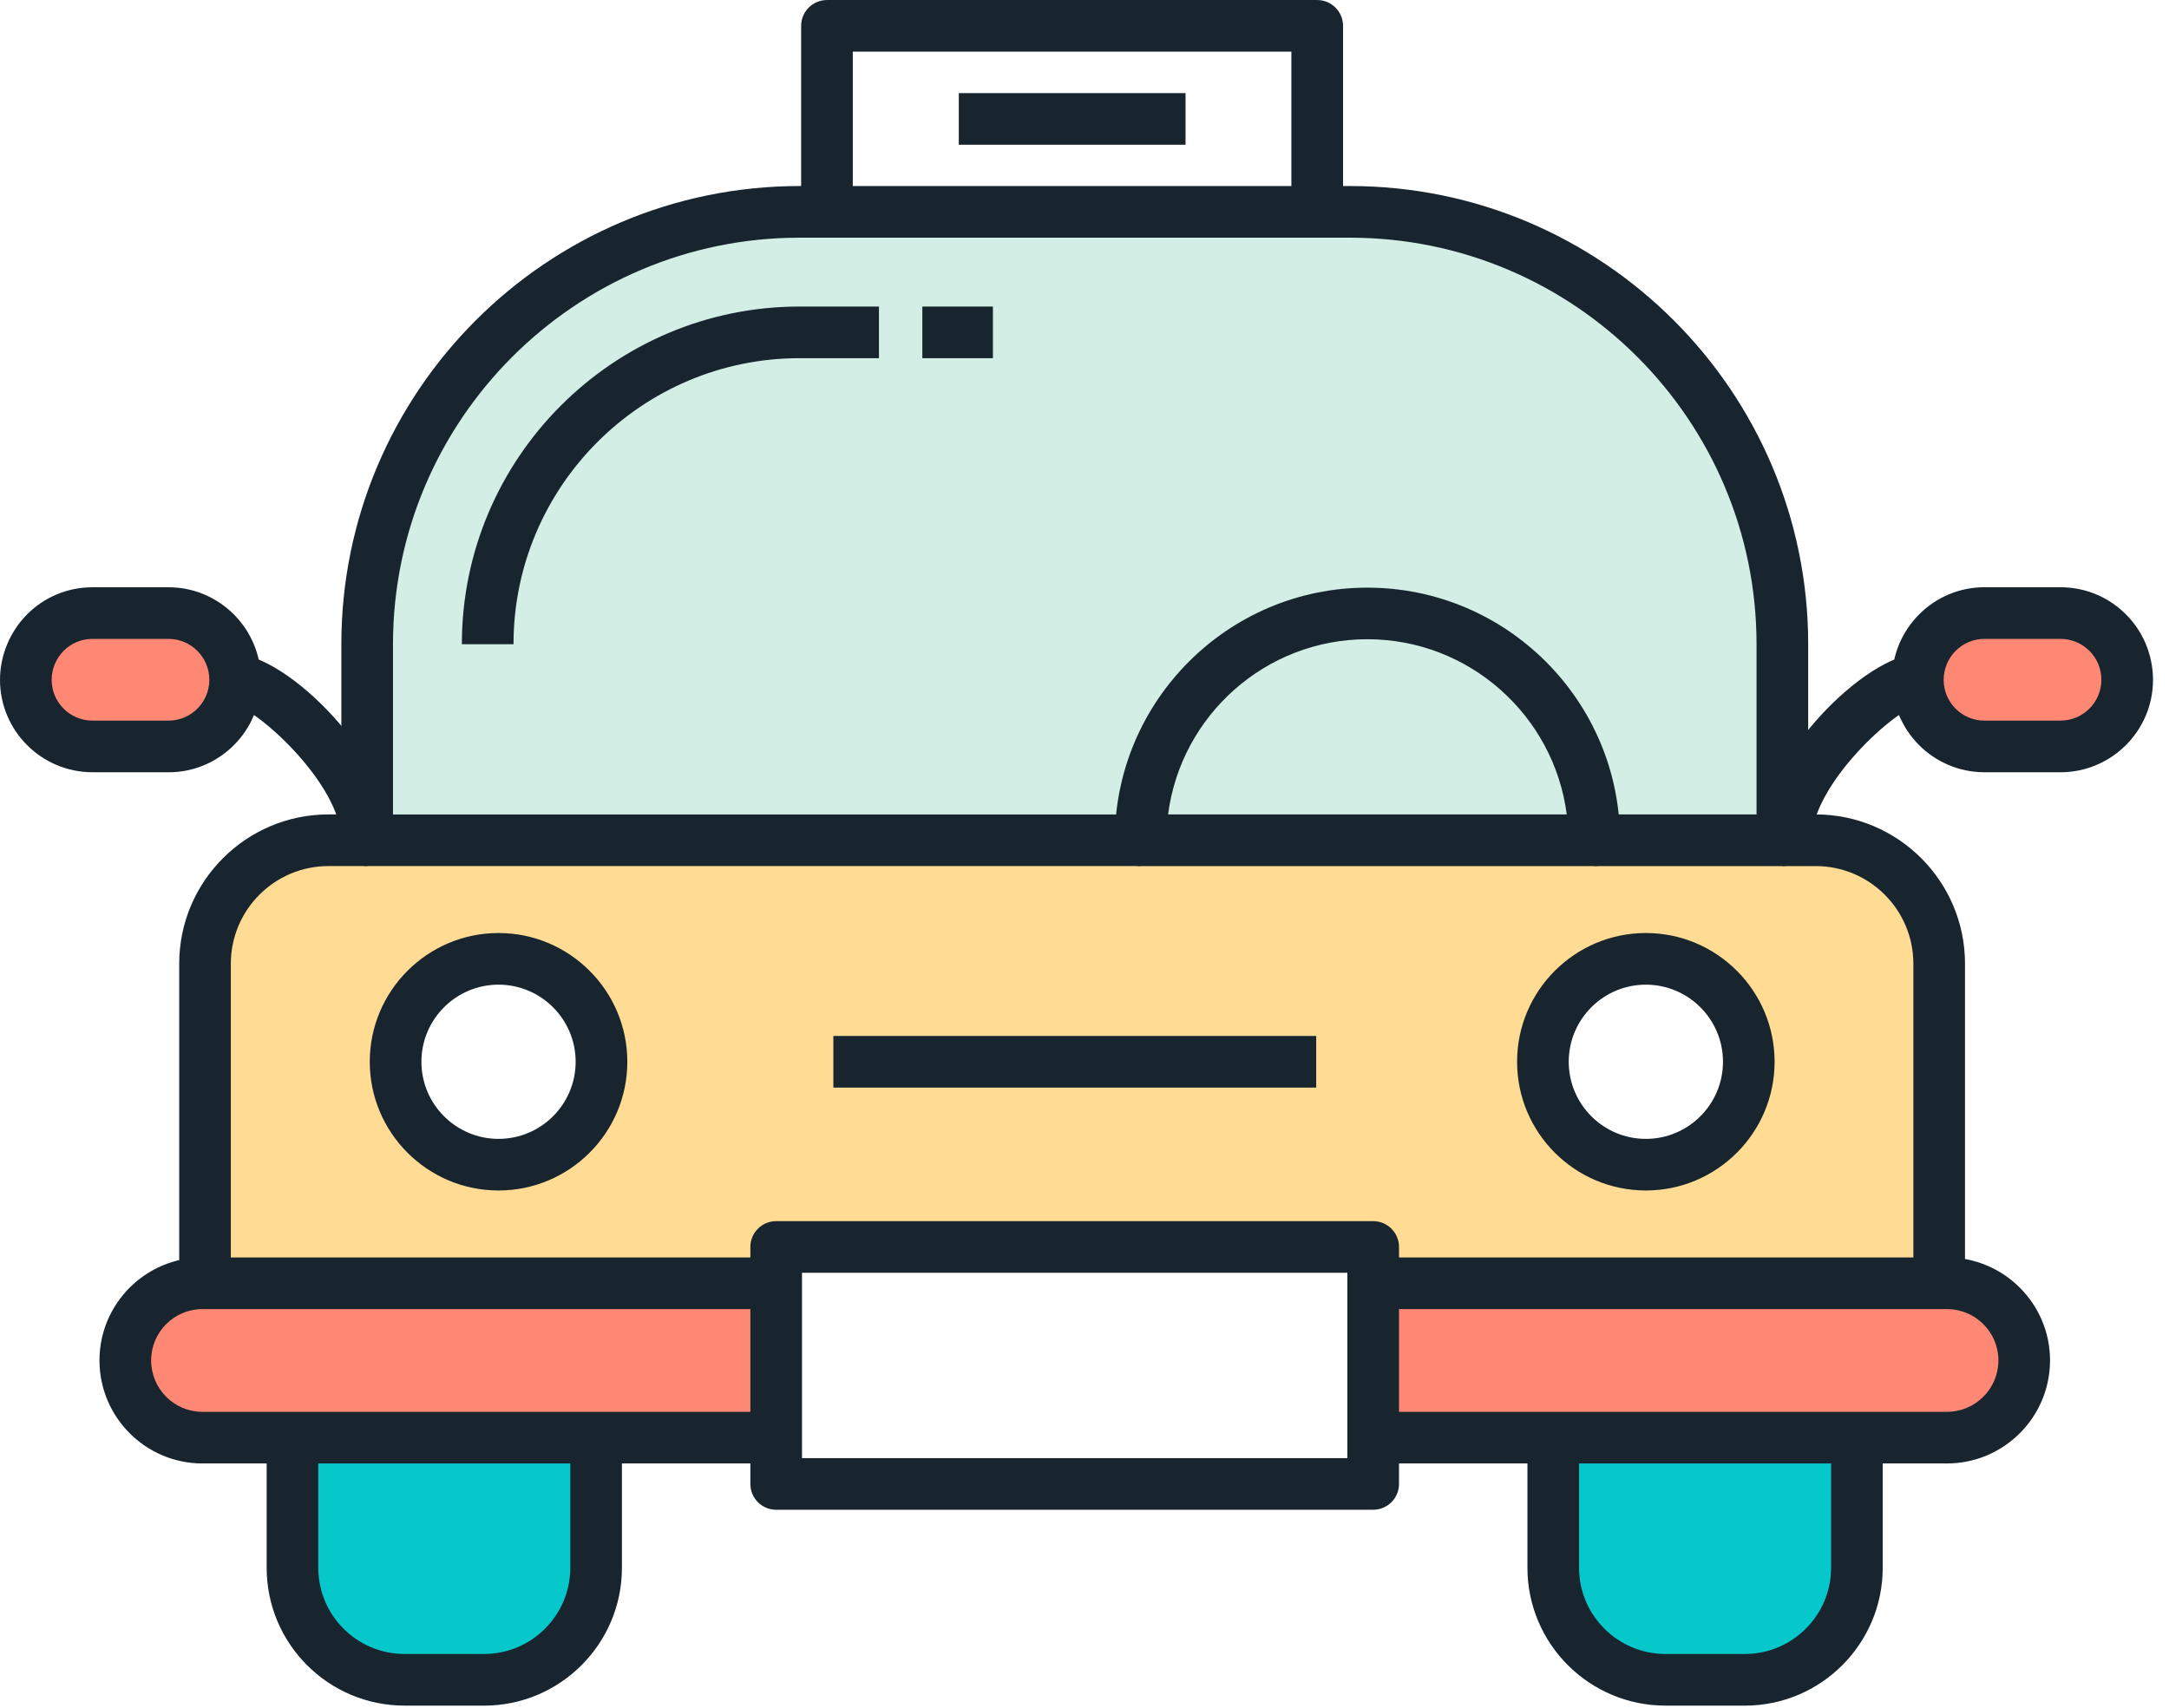 <svg xmlns="http://www.w3.org/2000/svg" width="80" height="63" viewBox="0 0 80 63">
    <g fill="none" fill-rule="evenodd">
        <path fill="#06C7CA" d="M21.987 53.035v4.8c0 2.286-1.854 4.133-4.133 4.133h-2.933c-2.28 0-4.134-1.847-4.134-4.133v-4.8h11.2M68.489 53.035v4.8c0 2.286-1.848 4.133-4.134 4.133h-2.926c-2.286 0-4.14-1.847-4.14-4.133v-4.8h11.2"/>
        <path fill="#FF8875" d="M71.524 47.34h.285c1.575 0 2.85 1.276 2.85 2.845 0 1.574-1.275 2.85-2.85 2.85H50.648V47.34h20.876M28.628 47.34v5.695H7.466c-1.575 0-2.844-1.276-2.844-2.85 0-1.57 1.27-2.845 2.844-2.845h21.162M8.673 25.08c0 1.352-1.105 2.457-2.457 2.457h-2.8c-1.359 0-2.464-1.105-2.464-2.458 0-.679.28-1.301.724-1.746.444-.444 1.06-.717 1.74-.717h2.8c1.352 0 2.457 1.098 2.457 2.463M77.733 23.333c.45.445.724 1.067.724 1.746 0 1.353-1.105 2.458-2.463 2.458h-2.801c-1.36 0-2.456-1.105-2.456-2.458 0-1.365 1.097-2.463 2.456-2.463h2.8c.68 0 1.296.273 1.74.717"/>
        <path fill="#D3EEE4" d="M58.8 30.997H42.07c0-4.622 3.746-8.368 8.361-8.368 4.622 0 8.369 3.746 8.369 8.368"/>
        <path fill="#D3EEE4" d="M49.79 7.816c8.807 0 15.95 7.143 15.95 15.95v7.23H58.8c0-4.62-3.747-8.367-8.369-8.367-4.615 0-8.362 3.746-8.362 8.368H13.543v-7.232c0-8.806 7.136-15.95 15.95-15.95H49.79"/>
        <path fill="#FFDB93" d="M22.185 39.168c0-2.101-1.703-3.797-3.798-3.797-2.095 0-3.797 1.696-3.797 3.797 0 2.095 1.702 3.797 3.797 3.797s3.798-1.702 3.798-3.797zm42.316 0c0-2.101-1.701-3.797-3.796-3.797-2.102 0-3.798 1.696-3.798 3.797 0 2.095 1.696 3.797 3.798 3.797 2.095 0 3.796-1.702 3.796-3.797zM28.628 47.34H7.562V35.55c0-2.515 2.038-4.553 4.552-4.553h54.857c2.514 0 4.553 2.038 4.553 4.552v11.79H50.648V46h-22.02v1.34z"/>
        <path fill="#18252F" d="M8.514 47.34H6.61V35.55c0-3.036 2.469-5.506 5.504-5.506h1.429v1.905h-1.429c-1.984 0-3.6 1.615-3.6 3.6v11.79M72.476 47.34h-1.905V35.55c0-1.986-1.615-3.6-3.6-3.6H65.74v-1.906h1.231c3.035 0 5.505 2.47 5.505 5.505v11.79M17.854 62.92h-2.933c-2.805 0-5.086-2.28-5.086-5.085v-4.8h1.905v4.8c0 1.754 1.426 3.18 3.18 3.18h2.934c1.753 0 3.18-1.426 3.18-3.18v-4.8h1.905v4.8c0 2.804-2.281 5.086-5.085 5.086M64.355 62.92h-2.926c-2.808 0-5.092-2.28-5.092-5.085v-4.8h1.904v4.8c0 1.754 1.43 3.18 3.188 3.18h2.926c1.754 0 3.182-1.426 3.182-3.18v-4.8h1.904v4.8c0 2.804-2.282 5.086-5.086 5.086M49.536 7.816H47.63V1.905H31.454v5.91h-1.905V.953c0-.525.427-.952.953-.952h18.081c.526 0 .953.427.953.952v6.864M73.193 23.568c-.83 0-1.504.678-1.504 1.511 0 .83.674 1.505 1.504 1.505h2.8c.834 0 1.512-.675 1.512-1.505 0-.408-.156-.787-.44-1.068-.288-.287-.667-.443-1.071-.443h-2.801zm2.8 4.92h-2.8c-1.88 0-3.409-1.529-3.409-3.409 0-1.883 1.529-3.416 3.409-3.416h2.8c.914 0 1.771.355 2.414.997.636.627 1.003 1.51 1.003 2.42 0 1.88-1.533 3.409-3.416 3.409z"/>
        <path fill="#18252F" d="M66.819 30.997h-1.905c0-3.021 3.947-6.87 5.823-6.87v1.905c-.757.075-3.918 2.888-3.918 4.965M3.415 23.568c-.404 0-.783.156-1.066.439-.282.283-.444.674-.444 1.072 0 .83.677 1.505 1.51 1.505h2.8c.83 0 1.506-.675 1.506-1.505 0-.833-.676-1.51-1.505-1.51h-2.8zm2.8 4.92h-2.8C1.532 28.489 0 26.96 0 25.08c0-.9.365-1.78 1.002-2.419.643-.643 1.5-.997 2.413-.997h2.8c1.88 0 3.41 1.533 3.41 3.416 0 1.88-1.53 3.41-3.41 3.41z"/>
        <path fill="#18252F" d="M14.495 30.997H12.59c0-2.077-3.16-4.89-3.928-4.965l.011-1.905c1.876 0 5.822 3.849 5.822 6.87M18.387 36.324c-1.568 0-2.844 1.276-2.844 2.844 0 1.57 1.276 2.845 2.844 2.845 1.569 0 2.845-1.276 2.845-2.845 0-1.568-1.276-2.844-2.845-2.844zm0 7.593c-2.618 0-4.749-2.13-4.749-4.749 0-2.618 2.13-4.749 4.75-4.749 2.618 0 4.75 2.13 4.75 4.75 0 2.618-2.132 4.748-4.75 4.748zM60.705 36.324c-1.57 0-2.845 1.276-2.845 2.844 0 1.57 1.276 2.845 2.845 2.845 1.568 0 2.844-1.276 2.844-2.845 0-1.568-1.276-2.844-2.844-2.844zm0 7.593c-2.62 0-4.75-2.13-4.75-4.749 0-2.618 2.13-4.749 4.75-4.749 2.618 0 4.748 2.13 4.748 4.75 0 2.618-2.13 4.748-4.748 4.748zM28.628 53.987H7.466c-2.093 0-3.797-1.706-3.797-3.802 0-2.094 1.704-3.798 3.797-3.798h21.162v1.905H7.466c-1.043 0-1.892.849-1.892 1.893 0 1.046.849 1.898 1.892 1.898h21.162v1.904M71.809 53.987H50.648v-1.904h21.16c1.048 0 1.9-.852 1.9-1.898 0-1.044-.852-1.893-1.9-1.893h-21.16v-1.905h21.16c2.098 0 3.804 1.704 3.804 3.798 0 2.096-1.706 3.802-3.803 3.802"/>
        <path fill="#18252F" d="M29.58 53.79h20.115v-6.838H29.58v6.838zm21.068 1.905h-22.02c-.526 0-.952-.426-.952-.952V46c0-.526.426-.952.952-.952h22.02c.525 0 .952.426.952.952v8.743c0 .526-.427.952-.952.952zM30.737 40.121L48.546 40.121 48.546 38.216 30.737 38.216zM65.74 31.95H58.8v-1.906h5.987v-6.279c0-8.27-6.727-14.997-14.997-14.997H29.492c-8.27 0-14.997 6.728-14.997 14.997v6.28H42.07v1.904H13.543c-.526 0-.953-.426-.953-.952v-7.232c0-9.32 7.582-16.902 16.902-16.902H49.79c9.32 0 16.902 7.583 16.902 16.902v7.232c0 .526-.427.952-.952.952"/>
        <path fill="#18252F" d="M34.019 13.213L36.622 13.213 36.622 11.308 34.019 11.308zM18.94 23.765h-1.905c0-6.868 5.588-12.457 12.457-12.457h2.927v1.905h-2.927c-5.818 0-10.552 4.734-10.552 10.552M43.083 30.044h14.704c-.47-3.64-3.589-6.463-7.356-6.463-3.762 0-6.88 2.822-7.348 6.463zM58.8 31.95H42.07c-.527 0-.953-.426-.953-.952 0-5.14 4.178-9.32 9.314-9.32 5.14 0 9.321 4.18 9.321 9.32 0 .526-.426.952-.952.952zM35.364 5.34L43.727 5.34 43.727 3.435 35.364 3.435z"/>
    </g>
</svg>
